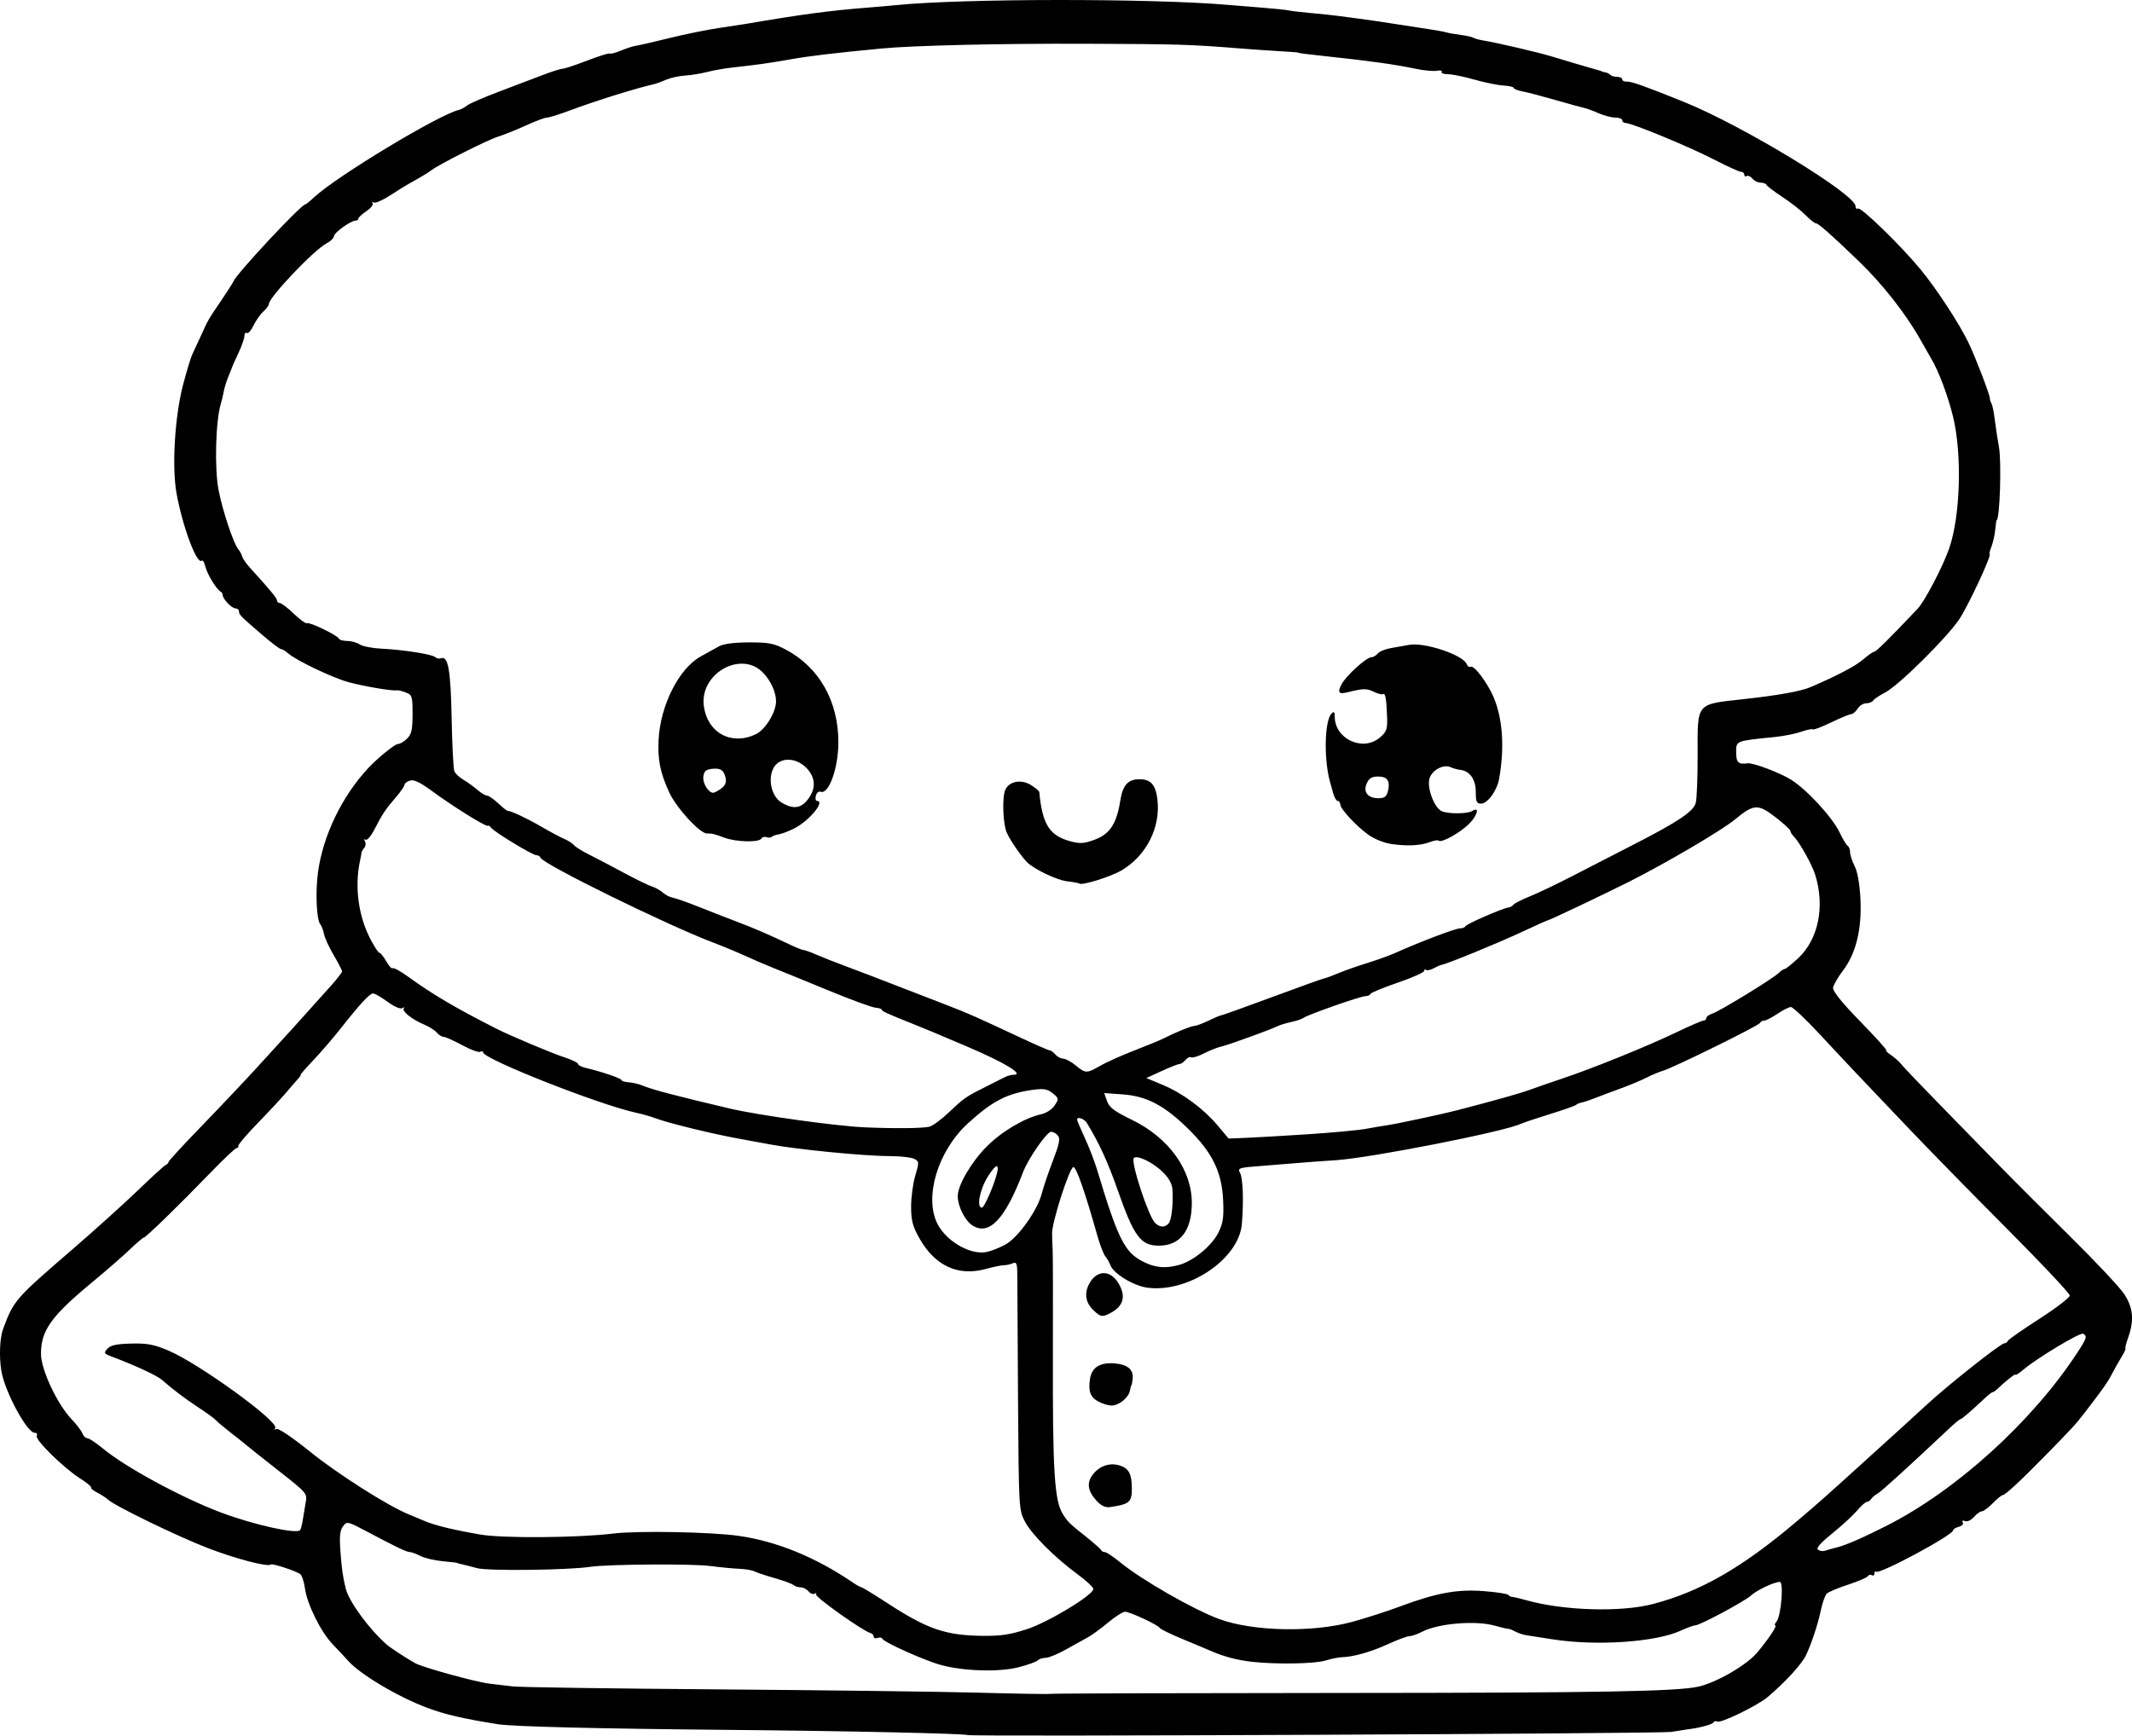 <?xml version="1.0" encoding="UTF-8" standalone="no"?>
<!-- Created with Inkscape (http://www.inkscape.org/) -->

<svg
   width="207.983mm"
   height="169.343mm"
   viewBox="0 0 207.983 169.343"
   version="1.1"
   id="svg5"
   xml:space="preserve"
   xmlns="http://www.w3.org/2000/svg"
   xmlns:svg="http://www.w3.org/2000/svg"><defs
     id="defs2" /><g
     id="layer1"
     transform="translate(69.689,-49.299)"><path
       style="fill:#000000;stroke-width:0.265"
       d="m 24.742,218.595 c -0.187,-0.154 -11.761,-0.408 -23.359,-0.512 -12.752,-0.115 -21.012,-0.317 -22.49,-0.551 -3.373,-0.533 -5.181,-0.953 -6.919,-1.607 -2.875,-1.082 -6.522,-3.253 -7.708,-4.587 -0.332,-0.374 -1.007,-1.096 -1.499,-1.606 -1.14,-1.179 -2.491,-3.892 -2.701,-5.424 -0.089,-0.651 -0.295,-1.288 -0.457,-1.414 -0.4,-0.311 -2.74,-1.08 -2.875,-0.944 -0.269,0.269 -3.46,-0.564 -6.175,-1.614 -2.949,-1.14 -9.059,-4.107 -9.699,-4.711 -0.182,-0.172 -0.659,-0.482 -1.059,-0.688 -0.4,-0.206 -0.671,-0.431 -0.602,-0.5 0.069,-0.069 -0.406,-0.462 -1.055,-0.873 -1.636,-1.037 -4.466,-3.822 -4.247,-4.178 0.1,-0.161 0.008,-0.291 -0.205,-0.291 -0.754,0 -2.93,-4.052 -3.252,-6.056 -0.231,-1.434 -0.147,-3.232 0.191,-4.127 1.051,-2.776 1.131,-2.867 6.855,-7.808 2.107,-1.819 4.944,-4.379 6.304,-5.689 1.36,-1.31 2.581,-2.421 2.714,-2.469 0.133,-0.049 0.242,-0.168 0.242,-0.265 0,-0.097 1.399,-1.619 3.109,-3.383 1.71,-1.763 4.18,-4.376 5.49,-5.805 3.214,-3.507 4.165,-4.559 7.28,-8.043 0.58,-0.649 1.055,-1.269 1.055,-1.377 0,-0.109 -0.37,-0.825 -0.822,-1.592 -0.452,-0.767 -0.876,-1.691 -0.942,-2.054 -0.066,-0.363 -0.231,-0.794 -0.368,-0.959 -0.361,-0.435 -0.477,-3.163 -0.215,-5.068 0.492,-3.582 2.34,-7.411 4.9,-10.157 0.925,-0.992 2.604,-2.352 2.903,-2.352 0.2,0 0.602,-0.238 0.893,-0.529 0.429,-0.429 0.529,-0.882 0.529,-2.388 0,-1.746 -0.041,-1.874 -0.671,-2.114 -0.369,-0.14 -0.756,-0.234 -0.86,-0.209 -0.382,0.093 -3.145,-0.369 -4.687,-0.784 -1.587,-0.428 -5.186,-2.151 -5.974,-2.861 -0.23,-0.207 -0.518,-0.376 -0.641,-0.376 -0.123,0 -0.947,-0.623 -1.831,-1.385 -2.157,-1.858 -2.269,-1.972 -2.269,-2.3 0,-0.156 -0.152,-0.283 -0.338,-0.283 -0.369,0 -1.249,-0.919 -1.249,-1.304 0,-0.132 -0.089,-0.279 -0.198,-0.328 -0.378,-0.168 -1.303,-1.679 -1.491,-2.435 -0.104,-0.417 -0.262,-0.686 -0.351,-0.596 -0.464,0.464 -1.865,-3.264 -2.465,-6.562 -0.471,-2.587 -0.169,-7.551 0.648,-10.639 0.352,-1.329 0.749,-2.639 0.884,-2.91 0.135,-0.272 0.513,-1.09 0.842,-1.817 0.723,-1.601 0.686,-1.537 1.999,-3.47 0.582,-0.856 1.117,-1.697 1.191,-1.869 0.338,-0.789 6.602,-7.494 7.002,-7.494 0.064,0 0.449,-0.312 0.857,-0.692 2.188,-2.044 12.182,-8.075 14.123,-8.523 0.207,-0.048 0.555,-0.235 0.774,-0.417 0.218,-0.181 1.587,-0.78 3.043,-1.33 1.455,-0.55 3.391,-1.285 4.302,-1.634 0.911,-0.349 1.807,-0.634 1.99,-0.634 0.184,0 1.27,-0.361 2.415,-0.801 1.145,-0.441 2.134,-0.749 2.198,-0.684 0.065,0.065 0.553,-0.065 1.086,-0.287 0.533,-0.223 1.208,-0.438 1.5,-0.479 0.292,-0.041 1.745,-0.375 3.228,-0.743 1.483,-0.368 3.626,-0.805 4.762,-0.972 1.136,-0.166 2.363,-0.354 2.727,-0.416 5.314,-0.914 8.194,-1.298 11.906,-1.588 0.946,-0.074 2.137,-0.177 2.646,-0.23 6.453,-0.667 25.07,-0.68 32.544,-0.023 0.655,0.058 2.143,0.178 3.307,0.269 1.164,0.09 2.295,0.208 2.514,0.262 0.218,0.054 1.23,0.174 2.249,0.265 1.019,0.092 2.15,0.211 2.514,0.264 0.364,0.053 1.257,0.172 1.984,0.262 0.728,0.091 2.394,0.335 3.704,0.542 1.31,0.208 2.857,0.447 3.44,0.531 0.582,0.085 1.253,0.21 1.491,0.279 0.238,0.069 0.876,0.182 1.418,0.251 0.542,0.069 1.093,0.193 1.225,0.275 0.132,0.082 0.566,0.201 0.964,0.265 1.284,0.206 5.451,1.179 6.676,1.559 1.072,0.332 4.064,1.214 4.564,1.345 0.109,0.029 0.258,0.082 0.331,0.118 0.073,0.036 0.241,0.081 0.375,0.099 0.133,0.018 0.332,0.122 0.441,0.232 0.109,0.109 0.417,0.198 0.684,0.198 0.267,0 0.485,0.112 0.485,0.248 0,0.136 0.208,0.234 0.463,0.216 0.425,-0.029 1.771,0.451 5.601,1.999 5.705,2.305 16.69,8.987 16.69,10.151 0,0.21 0.107,0.315 0.238,0.234 0.292,-0.18 4.167,3.587 6.108,5.937 1.551,1.878 3.776,5.281 4.676,7.149 0.671,1.394 2.071,5.037 2.082,5.418 0.004,0.146 0.08,0.384 0.168,0.529 0.088,0.146 0.231,0.86 0.318,1.587 0.087,0.728 0.266,1.901 0.399,2.608 0.273,1.453 0.09,7.182 -0.229,7.182 -0.022,0 -0.079,0.417 -0.127,0.926 -0.048,0.509 -0.215,1.253 -0.371,1.654 -0.156,0.4 -0.236,0.728 -0.178,0.728 0.267,0 -2.087,5.052 -2.957,6.35 -1.239,1.846 -5.946,6.496 -7.249,7.161 -0.544,0.277 -1.064,0.625 -1.155,0.773 -0.091,0.148 -0.396,0.268 -0.677,0.268 -0.281,0 -0.66,0.238 -0.842,0.529 -0.182,0.291 -0.459,0.529 -0.617,0.529 -0.157,0 -1.036,0.363 -1.952,0.807 -0.916,0.444 -1.722,0.75 -1.791,0.682 -0.069,-0.069 -0.577,0.034 -1.13,0.229 -0.553,0.195 -1.703,0.425 -2.556,0.511 -3.886,0.393 -3.8,0.359 -3.8,1.505 0,0.984 0.211,1.188 1.102,1.067 0.548,-0.074 3.179,0.916 4.263,1.604 1.581,1.004 4.041,3.685 4.746,5.174 0.294,0.62 0.64,1.193 0.768,1.272 0.129,0.08 0.234,0.357 0.234,0.617 0,0.26 0.203,0.878 0.45,1.373 0.283,0.566 0.492,1.769 0.563,3.237 0.141,2.926 -0.443,5.292 -1.716,6.96 -0.491,0.644 -0.921,1.396 -0.955,1.67 -0.04,0.324 0.899,1.485 2.668,3.299 1.501,1.54 2.635,2.799 2.521,2.799 -0.115,0 0.086,0.201 0.446,0.446 0.36,0.245 0.833,0.671 1.051,0.946 0.218,0.275 1.885,2.022 3.704,3.882 1.819,1.86 4.395,4.5 5.725,5.867 1.33,1.367 4.469,4.51 6.976,6.983 2.507,2.474 4.902,5.027 5.322,5.674 0.865,1.335 0.972,2.529 0.378,4.214 -0.212,0.6 -0.333,1.092 -0.27,1.092 0.063,0 -0.121,0.387 -0.41,0.86 -0.289,0.473 -0.708,1.217 -0.931,1.654 -0.39,0.763 -0.918,1.511 -2.634,3.732 -0.919,1.189 -1.154,1.446 -3.893,4.24 -2.421,2.47 -3.858,3.799 -4.119,3.81 -0.105,0.004 -0.537,0.361 -0.962,0.794 -0.424,0.433 -0.904,0.786 -1.066,0.786 -0.162,0 -0.506,0.248 -0.766,0.551 -0.264,0.309 -0.646,0.485 -0.866,0.4 -0.236,-0.091 -0.325,-0.039 -0.222,0.128 0.095,0.154 -0.077,0.345 -0.383,0.425 -0.306,0.08 -0.556,0.234 -0.556,0.343 0,0.465 -7.216,4.343 -7.518,4.04 -0.085,-0.085 -0.155,-0.009 -0.155,0.17 0,0.178 -0.111,0.256 -0.246,0.172 -0.135,-0.084 -0.315,-0.041 -0.4,0.096 -0.084,0.137 -0.956,0.51 -1.937,0.829 -0.981,0.32 -1.916,0.716 -2.079,0.881 -0.163,0.165 -0.42,0.895 -0.573,1.622 -0.283,1.35 -0.885,3.179 -1.439,4.366 -0.409,0.877 -2.065,2.682 -3.778,4.119 -0.99,0.83 -4.57,2.564 -4.888,2.368 -0.129,-0.08 -0.304,-0.035 -0.387,0.1 -0.125,0.202 -1.452,0.543 -2.663,0.683 -0.146,0.017 -0.8,0.119 -1.455,0.228 -1.032,0.171 -68.384,0.473 -68.584,0.307 z m 36.872,-4.114 c 24.769,-0.014 32.222,-0.147 34.358,-0.613 1.766,-0.385 4.746,-2.111 5.771,-3.343 1.162,-1.396 1.985,-2.646 1.743,-2.646 -0.094,0 -0.034,-0.165 0.133,-0.366 0.443,-0.533 0.718,-3.867 0.32,-3.867 -0.548,0 -2.254,0.802 -2.804,1.319 -0.596,0.559 -4.987,2.914 -5.434,2.914 -0.158,0 -0.808,0.237 -1.445,0.528 -2.452,1.117 -8.182,1.507 -12.439,0.846 -1.164,-0.181 -2.356,-0.366 -2.648,-0.411 -0.292,-0.045 -0.769,-0.209 -1.058,-0.364 -0.29,-0.155 -0.586,-0.27 -0.659,-0.255 -0.073,0.015 -0.68,-0.127 -1.349,-0.314 -1.86,-0.521 -5.484,-0.217 -7.038,0.589 -0.466,0.242 -1.028,0.439 -1.25,0.439 -0.222,0 -1.184,0.358 -2.138,0.794 -1.656,0.759 -3.354,1.236 -4.496,1.264 -0.291,0.007 -1.005,0.154 -1.587,0.327 -1.082,0.32 -4.77,0.381 -7.144,0.118 -1.433,-0.159 -2.72,-0.497 -3.969,-1.043 -0.437,-0.191 -1.716,-0.727 -2.844,-1.192 -1.128,-0.465 -2.112,-0.946 -2.188,-1.069 -0.191,-0.309 -2.918,-1.58 -3.39,-1.58 -0.211,0 -0.963,0.481 -1.67,1.068 -0.707,0.587 -1.583,1.227 -1.947,1.422 -0.364,0.195 -1.316,0.724 -2.117,1.176 -0.8,0.452 -1.699,0.825 -1.998,0.827 -0.298,0.003 -0.657,0.119 -0.796,0.259 -0.14,0.14 -0.976,0.439 -1.86,0.665 -1.882,0.482 -5.286,0.389 -7.517,-0.206 -1.591,-0.424 -5.638,-2.235 -5.772,-2.583 -0.046,-0.119 -0.254,-0.151 -0.463,-0.071 -0.209,0.08 -0.38,0.023 -0.38,-0.128 0,-0.15 -0.149,-0.312 -0.331,-0.359 -0.722,-0.187 -5.434,-3.535 -5.293,-3.762 0.082,-0.133 0.026,-0.166 -0.126,-0.072 -0.152,0.094 -0.423,-0.007 -0.602,-0.224 -0.18,-0.217 -0.527,-0.394 -0.771,-0.394 -0.244,0 -0.557,-0.1 -0.695,-0.223 -0.138,-0.123 -0.966,-0.427 -1.839,-0.677 -0.873,-0.25 -1.766,-0.547 -1.984,-0.66 -0.218,-0.113 -0.873,-0.225 -1.455,-0.248 -0.582,-0.023 -1.892,-0.149 -2.91,-0.279 -1.774,-0.227 -9.989,-0.167 -11.642,0.085 -2.141,0.326 -9.978,0.419 -11.04,0.131 -0.622,-0.169 -1.309,-0.344 -1.528,-0.389 -0.218,-0.045 -0.397,-0.098 -0.397,-0.119 0,-0.021 -0.646,-0.097 -1.435,-0.17 -0.789,-0.073 -1.766,-0.303 -2.17,-0.512 -0.404,-0.209 -0.865,-0.38 -1.025,-0.38 -0.319,0 -1.252,-0.446 -4.192,-2.003 -1.907,-1.01 -1.951,-1.019 -2.336,-0.505 -0.302,0.403 -0.358,0.984 -0.242,2.509 0.131,1.732 0.222,2.359 0.515,3.572 0.302,1.248 2.31,3.987 4.006,5.465 0.36,0.313 2.103,1.449 2.783,1.813 0.803,0.43 5.977,1.851 7.246,1.99 0.596,0.065 1.62,0.186 2.274,0.268 0.655,0.082 9.644,0.211 19.976,0.288 10.332,0.077 21.822,0.223 25.532,0.324 3.711,0.102 6.824,0.153 6.917,0.113 0.094,-0.04 13.072,-0.079 28.84,-0.088 z m -31.091,-6.234 c 2.116,-0.703 6.446,-3.331 6.446,-3.911 0,-0.168 -0.685,-0.808 -1.521,-1.422 -2.244,-1.648 -4.472,-3.877 -5.151,-5.154 -0.586,-1.104 -0.599,-1.312 -0.672,-11.443 -0.041,-5.675 -0.072,-11.135 -0.07,-12.133 0.005,-1.626 -0.043,-1.794 -0.458,-1.622 -0.255,0.106 -0.642,0.188 -0.86,0.184 -0.218,-0.005 -1.016,0.162 -1.774,0.369 -2.67,0.732 -4.915,-0.293 -6.427,-2.936 -0.686,-1.2 -0.836,-1.752 -0.844,-3.113 -0.005,-0.91 0.176,-2.278 0.402,-3.041 0.391,-1.316 0.386,-1.399 -0.086,-1.652 -0.273,-0.146 -1.309,-0.267 -2.3,-0.268 -2.504,-0.003 -9.136,-0.647 -11.725,-1.138 -0.364,-0.069 -1.726,-0.318 -3.028,-0.554 -2.631,-0.476 -6.995,-1.544 -8.217,-2.01 -0.437,-0.167 -1.27,-0.405 -1.852,-0.529 -3.565,-0.761 -14.949,-5.253 -14.949,-5.899 0,-0.12 -0.121,-0.143 -0.268,-0.052 -0.148,0.091 -0.943,-0.199 -1.767,-0.646 -0.824,-0.446 -1.641,-0.812 -1.816,-0.812 -0.175,0 -0.471,-0.185 -0.66,-0.412 -0.188,-0.227 -0.745,-0.581 -1.238,-0.787 -1.182,-0.494 -2.218,-1.324 -1.981,-1.587 0.104,-0.115 0.038,-0.123 -0.147,-0.016 -0.197,0.114 -0.792,-0.142 -1.441,-0.619 -0.608,-0.447 -1.246,-0.813 -1.419,-0.813 -0.33,0 -1.307,1.064 -3.286,3.58 -0.655,0.832 -1.798,2.154 -2.539,2.936 -0.742,0.782 -1.299,1.422 -1.238,1.422 0.061,0 -0.046,0.171 -0.239,0.38 -0.192,0.209 -0.707,0.805 -1.143,1.323 -0.437,0.518 -1.687,1.861 -2.778,2.984 -1.091,1.123 -1.955,2.135 -1.918,2.249 0.036,0.114 -0.037,0.208 -0.163,0.208 -0.126,0 -1.287,1.095 -2.58,2.434 -3.023,3.13 -6.277,6.296 -6.471,6.297 -0.083,2.7e-4 -0.698,0.524 -1.366,1.164 -0.668,0.64 -2.32,2.079 -3.672,3.198 -4.01,3.319 -4.998,4.702 -4.998,6.997 0,1.525 1.579,4.893 2.985,6.368 0.486,0.509 0.961,1.134 1.057,1.389 0.096,0.255 0.311,0.463 0.477,0.463 0.166,0 0.855,0.456 1.53,1.014 2.233,1.846 7.683,4.798 11.531,6.246 3.185,1.199 7.439,2.139 7.708,1.703 0.075,-0.121 0.185,-0.55 0.246,-0.954 0.06,-0.404 0.186,-1.161 0.28,-1.683 0.171,-0.947 0.165,-0.953 -2.666,-3.175 -1.56,-1.224 -2.971,-2.347 -3.136,-2.494 -0.165,-0.148 -0.836,-0.682 -1.491,-1.187 -0.655,-0.505 -1.31,-1.055 -1.455,-1.222 -0.146,-0.167 -0.919,-0.731 -1.72,-1.254 -1.269,-0.83 -2.534,-1.786 -3.547,-2.684 -0.471,-0.418 -2.603,-1.408 -4.862,-2.258 -0.8,-0.301 -0.836,-0.363 -0.457,-0.782 0.308,-0.34 0.894,-0.467 2.324,-0.502 1.568,-0.038 2.223,0.086 3.639,0.689 2.99,1.274 10.787,6.927 10.406,7.544 -0.103,0.167 -0.052,0.208 0.124,0.099 0.171,-0.106 1.572,0.842 3.271,2.214 2.693,2.174 7.586,5.285 9.607,6.108 0.437,0.178 1.156,0.479 1.6,0.669 0.975,0.419 2.756,0.851 5.412,1.312 2.175,0.378 9.54,0.322 12.965,-0.098 2.37,-0.291 9.515,-0.159 12.223,0.225 3.7,0.524 7.499,2.073 11.115,4.532 0.394,0.268 0.788,0.487 0.874,0.487 0.086,0 1.191,0.674 2.454,1.497 3.971,2.588 5.727,3.197 9.353,3.239 1.806,0.021 2.721,-0.118 4.366,-0.665 z m 31.714,-0.707 c 1.31,-0.358 3.39,-1.028 4.623,-1.489 3.559,-1.33 5.604,-1.706 8.19,-1.507 1.234,0.095 2.309,0.259 2.389,0.365 0.079,0.106 0.263,0.197 0.409,0.203 0.146,0.006 0.741,0.145 1.323,0.311 3.652,1.037 9.288,1.204 12.435,0.369 4.619,-1.225 8.639,-3.534 13.891,-7.976 2.183,-1.847 2.837,-2.427 7.247,-6.43 1.148,-1.042 2.615,-2.371 3.259,-2.953 0.645,-0.582 1.618,-1.475 2.164,-1.984 2.024,-1.891 7.316,-6.085 7.677,-6.085 0.136,0 0.286,-0.105 0.335,-0.233 0.049,-0.128 1.428,-1.094 3.065,-2.145 1.637,-1.051 2.977,-2.079 2.977,-2.284 0,-0.205 -2.768,-3.149 -6.152,-6.543 -3.383,-3.394 -7.836,-7.946 -9.896,-10.116 -2.059,-2.17 -4.202,-4.425 -4.763,-5.011 -0.56,-0.586 -2.148,-2.282 -3.53,-3.77 -1.381,-1.488 -2.668,-2.706 -2.858,-2.706 -0.191,0 -0.785,0.298 -1.32,0.661 -0.535,0.364 -1.114,0.661 -1.287,0.661 -0.172,0 -0.353,0.102 -0.402,0.227 -0.1,0.257 -8.468,4.38 -9.481,4.671 -0.364,0.104 -1.078,0.403 -1.587,0.664 -0.509,0.261 -1.64,0.734 -2.514,1.052 -0.873,0.318 -2.004,0.743 -2.514,0.945 -0.509,0.201 -1.105,0.399 -1.323,0.439 -0.218,0.04 -0.456,0.141 -0.529,0.225 -0.073,0.084 -1.204,0.483 -2.514,0.888 -1.31,0.405 -2.619,0.844 -2.91,0.976 -1.712,0.776 -14.618,3.311 -17.992,3.533 -1.455,0.096 -3.122,0.219 -3.704,0.273 -0.582,0.054 -2.156,0.181 -3.497,0.281 -2.317,0.173 -2.425,0.208 -2.161,0.701 0.281,0.526 0.358,2.781 0.17,4.984 -0.292,3.417 -5.252,6.746 -9.234,6.199 -1.341,-0.184 -3.301,-1.38 -3.587,-2.188 -0.088,-0.249 -0.307,-0.631 -0.486,-0.849 -0.179,-0.218 -0.527,-1.111 -0.773,-1.984 -1.202,-4.264 -2.066,-6.747 -2.347,-6.745 -0.375,0.002 -2.101,5.363 -2.086,6.48 0.006,0.437 0.032,1.151 0.058,1.587 0.026,0.437 0.036,4.901 0.023,9.922 -0.032,11.697 0.145,14.568 0.974,15.875 0.499,0.786 0.599,0.883 2.308,2.244 0.727,0.58 1.362,1.145 1.411,1.257 0.049,0.112 0.215,0.203 0.37,0.203 0.155,0 0.818,0.44 1.475,0.978 2.115,1.733 7.205,4.651 9.695,5.559 3.316,1.208 9.102,1.327 12.979,0.267 z m -24.919,-11.776 c -0.883,-0.952 -1.02,-1.747 -0.439,-2.541 0.661,-0.903 1.732,-1.264 2.726,-0.917 0.853,0.297 1.122,0.842 1.122,2.267 0,1.293 -0.253,1.502 -2.146,1.775 -0.424,0.061 -0.846,-0.134 -1.263,-0.583 z m 0.148,-9.714 c -0.795,-0.432 -1.002,-0.988 -0.823,-2.211 0.163,-1.108 0.954,-1.617 2.357,-1.516 1.295,0.093 1.896,0.59 1.806,1.493 -0.036,0.356 -0.089,0.648 -0.119,0.648 -0.03,0 -0.098,0.238 -0.152,0.529 -0.128,0.689 -1.091,1.458 -1.809,1.445 -0.311,-0.006 -0.878,-0.18 -1.26,-0.388 z m -0.443,-8.869 c -0.801,-0.747 -0.965,-1.642 -0.474,-2.591 0.723,-1.397 2.075,-1.432 2.878,-0.073 0.748,1.266 0.491,2.213 -0.785,2.893 -0.783,0.417 -0.95,0.393 -1.618,-0.229 z m 72.401,23.122 c 0.886,-0.209 2.561,-0.935 4.936,-2.139 6.804,-3.448 14.191,-10.151 18.587,-16.866 0.937,-1.432 0.995,-1.614 0.589,-1.865 -0.275,-0.17 -4.453,2.339 -5.846,3.51 -0.419,0.353 -0.763,0.572 -0.763,0.488 0,-0.143 -0.939,0.595 -1.736,1.364 -0.189,0.182 -0.405,0.331 -0.482,0.331 -0.076,0 -0.424,0.268 -0.772,0.595 -1.331,1.252 -2.259,2.051 -2.384,2.051 -0.071,0 -0.541,0.387 -1.044,0.86 -4.179,3.93 -6.664,6.189 -7.034,6.394 -0.241,0.133 -0.524,0.371 -0.627,0.529 -0.104,0.158 -0.295,0.287 -0.424,0.287 -0.13,0 -0.553,0.377 -0.94,0.837 -0.388,0.461 -1.478,1.465 -2.423,2.231 -1.201,0.974 -1.618,1.458 -1.385,1.607 0.184,0.117 0.494,0.154 0.689,0.083 0.195,-0.072 0.672,-0.205 1.058,-0.297 z M 45.398,172.7 c 1.36,-0.39 3.145,-1.873 3.767,-3.128 0.46,-0.929 0.544,-1.5 0.466,-3.175 -0.127,-2.746 -1.05,-4.639 -3.384,-6.937 -2.33,-2.294 -4.072,-3.214 -6.405,-3.381 l -1.811,-0.13 0.272,0.781 c 0.216,0.621 0.711,0.994 2.413,1.821 3.644,1.772 5.892,4.916 5.861,8.197 -0.025,2.647 -1.156,4.089 -3.208,4.089 -1.781,0 -2.431,-0.877 -4.025,-5.424 -0.96,-2.738 -1.847,-4.668 -3.009,-6.548 -0.262,-0.424 -0.953,-0.656 -0.953,-0.32 0,0.079 0.341,0.882 0.759,1.786 0.417,0.903 0.956,2.297 1.196,3.098 2.001,6.657 2.664,8.006 4.379,8.913 1.246,0.659 2.282,0.76 3.681,0.359 z m -17.027,-1.958 c 1.248,-0.671 3.154,-3.344 3.575,-5.013 0.154,-0.61 0.639,-2.043 1.079,-3.183 0.627,-1.627 0.732,-2.153 0.488,-2.447 -0.171,-0.206 -0.471,-0.375 -0.666,-0.375 -0.416,0 -2.237,2.632 -2.746,3.969 -1.742,4.577 -3.318,6.223 -4.939,5.161 -0.728,-0.477 -1.42,-1.866 -1.42,-2.851 0,-1.056 1.295,-3.282 2.8,-4.811 1.448,-1.471 3.73,-2.828 5.345,-3.177 0.495,-0.107 1.058,-0.477 1.31,-0.861 0.423,-0.646 0.416,-0.693 -0.193,-1.185 -0.524,-0.424 -0.864,-0.481 -1.966,-0.33 -2.484,0.342 -3.93,1.092 -6.315,3.277 -2.926,2.68 -4.286,7.196 -2.954,9.805 0.862,1.688 3.2,3.037 4.751,2.742 0.437,-0.083 1.27,-0.407 1.852,-0.72 z m 15.951,-2.088 c 0.282,-0.342 0.448,-1.827 0.368,-3.276 -0.03,-0.542 -0.344,-1.125 -0.906,-1.685 -0.967,-0.963 -2.539,-1.735 -2.863,-1.407 -0.335,0.339 1.407,5.667 2.069,6.33 0.458,0.458 0.975,0.473 1.333,0.039 z m -17.266,-3.346 c 0.917,-2.337 0.734,-2.955 -0.364,-1.232 -0.796,1.249 -1.147,3.057 -0.593,3.057 0.133,0 0.563,-0.821 0.957,-1.825 z m 30.795,-5.337 c 2.389,-0.155 4.949,-0.392 5.689,-0.528 0.739,-0.136 1.702,-0.298 2.138,-0.361 0.905,-0.13 5.358,-1.084 6.747,-1.446 3.951,-1.029 6.201,-1.663 7.184,-2.027 0.632,-0.234 2.021,-0.714 3.085,-1.068 2.894,-0.961 8.329,-3.162 11.092,-4.49 1.344,-0.646 2.564,-1.175 2.712,-1.175 0.148,0 0.268,-0.111 0.268,-0.247 0,-0.136 0.267,-0.332 0.594,-0.435 0.708,-0.225 5.934,-3.427 6.474,-3.967 0.208,-0.208 0.464,-0.378 0.569,-0.378 0.105,0 0.701,-0.475 1.323,-1.055 1.978,-1.844 2.631,-5.057 1.659,-8.161 -0.305,-0.973 -1.523,-3.153 -2.069,-3.701 -0.191,-0.192 -0.348,-0.446 -0.348,-0.563 0,-0.117 -0.653,-0.718 -1.452,-1.334 -1.711,-1.32 -2.117,-1.298 -3.95,0.217 -1.289,1.065 -6.71,4.253 -10.341,6.081 -2.472,1.245 -7.758,3.754 -7.907,3.754 -0.057,0 -1.218,0.521 -2.58,1.157 -2.323,1.085 -7.181,3.077 -7.769,3.185 -0.146,0.027 -0.517,0.188 -0.825,0.357 -0.308,0.17 -0.636,0.234 -0.728,0.142 -0.092,-0.092 -0.167,-0.048 -0.167,0.098 0,0.146 -1.161,0.663 -2.58,1.149 -1.419,0.486 -2.619,0.982 -2.668,1.101 -0.049,0.12 -0.273,0.218 -0.498,0.218 -0.472,0 -5.63,1.812 -6.028,2.117 -0.146,0.112 -0.677,0.292 -1.182,0.4 -0.505,0.108 -1.1,0.287 -1.323,0.398 -0.73,0.363 -4.888,1.869 -5.531,2.003 -0.345,0.072 -1.093,0.369 -1.663,0.659 -0.569,0.29 -1.137,0.465 -1.261,0.389 -0.124,-0.077 -0.373,0.038 -0.552,0.255 -0.18,0.217 -0.439,0.394 -0.576,0.394 -0.137,0 -0.925,0.309 -1.75,0.687 l -1.501,0.687 1.584,0.662 c 1.96,0.819 3.981,2.312 5.382,3.975 l 1.067,1.266 1.669,-0.067 c 0.918,-0.037 3.624,-0.193 6.013,-0.348 z m -36.843,-0.751 c 0.316,-0.086 1.2,-0.75 1.965,-1.476 1.418,-1.344 1.596,-1.465 3.679,-2.499 0.655,-0.325 1.397,-0.7 1.65,-0.834 0.253,-0.134 0.647,-0.243 0.876,-0.243 1.112,0 -0.835,-1.187 -4.51,-2.749 -1.31,-0.557 -2.738,-1.164 -3.175,-1.349 -0.437,-0.185 -1.449,-0.599 -2.249,-0.919 -2.453,-0.982 -2.91,-1.192 -2.91,-1.34 0,-0.078 -0.284,-0.166 -0.632,-0.195 -0.347,-0.029 -2.401,-0.783 -4.564,-1.676 -2.163,-0.893 -4.528,-1.859 -5.255,-2.145 -0.728,-0.287 -1.978,-0.823 -2.778,-1.191 -0.8,-0.368 -2.229,-0.963 -3.175,-1.32 -4.527,-1.712 -16.669,-7.678 -16.889,-8.298 -0.049,-0.136 -0.233,-0.248 -0.409,-0.248 -0.384,0 -4.196,-2.319 -4.427,-2.694 -0.089,-0.144 -0.23,-0.222 -0.313,-0.173 -0.189,0.111 -3.444,-1.921 -5.503,-3.436 -1.111,-0.818 -1.706,-1.095 -2.088,-0.974 -0.293,0.093 -0.533,0.28 -0.533,0.415 0,0.135 -0.387,0.693 -0.86,1.239 -0.98,1.131 -1.292,1.602 -2.098,3.163 -0.316,0.611 -0.691,1.039 -0.833,0.951 -0.147,-0.091 -0.175,-0.023 -0.063,0.157 0.108,0.174 0.077,0.461 -0.069,0.636 -0.146,0.176 -0.265,0.379 -0.266,0.451 -5.3e-4,0.073 -0.065,0.43 -0.144,0.794 -0.544,2.513 -0.179,5.341 0.984,7.607 0.392,0.764 0.8,1.39 0.907,1.391 0.107,7.9e-4 0.406,0.374 0.665,0.83 0.259,0.455 0.541,0.759 0.625,0.674 0.085,-0.085 0.766,0.288 1.513,0.829 2.427,1.755 4.576,3.021 8.612,5.073 1.321,0.672 5.383,2.383 6.572,2.769 0.764,0.248 1.389,0.547 1.389,0.665 0,0.118 0.327,0.291 0.728,0.385 1.546,0.362 3.506,1.026 3.506,1.189 0,0.094 0.327,0.195 0.728,0.226 0.4,0.03 0.966,0.159 1.257,0.285 0.905,0.394 3.3,1.027 8.599,2.273 2.76,0.649 10.285,1.699 13.097,1.827 2.926,0.133 5.77,0.104 6.395,-0.067 z m 16.669,-5.953 c 0.607,-0.347 2.095,-1.012 3.307,-1.479 1.212,-0.466 2.502,-0.999 2.866,-1.184 1.182,-0.602 2.656,-1.197 2.986,-1.207 0.177,-0.005 0.798,-0.239 1.38,-0.52 0.582,-0.281 1.143,-0.515 1.247,-0.52 0.104,-0.005 2.306,-0.795 4.895,-1.755 2.589,-0.96 4.885,-1.784 5.103,-1.831 0.218,-0.046 0.864,-0.283 1.435,-0.526 0.571,-0.243 1.821,-0.683 2.778,-0.978 0.957,-0.295 2.216,-0.751 2.798,-1.013 2.283,-1.028 5.825,-2.373 6.253,-2.373 0.248,0 0.49,-0.092 0.538,-0.204 0.095,-0.219 3.547,-1.73 4.163,-1.822 0.204,-0.03 0.442,-0.16 0.529,-0.288 0.087,-0.128 0.814,-0.496 1.614,-0.818 0.8,-0.322 2.705,-1.234 4.233,-2.026 1.528,-0.792 4.088,-2.11 5.689,-2.928 4.505,-2.302 6.021,-3.311 6.245,-4.157 0.107,-0.404 0.19,-2.529 0.184,-4.723 -0.013,-5.11 -0.198,-4.885 4.439,-5.396 3.456,-0.38 5.626,-0.771 6.595,-1.186 2.572,-1.104 4.373,-2.051 5.102,-2.685 0.478,-0.415 0.966,-0.755 1.084,-0.755 0.184,0 1.491,-1.294 4.241,-4.198 0.691,-0.73 2.428,-4.048 3.067,-5.859 1.105,-3.133 1.286,-9.231 0.383,-12.904 -0.5,-2.032 -1.395,-4.415 -2.108,-5.614 -0.13,-0.218 -0.64,-1.111 -1.134,-1.984 -1.397,-2.47 -3.68,-5.368 -5.938,-7.541 -2.785,-2.679 -3.947,-3.703 -4.211,-3.712 -0.122,-0.004 -0.573,-0.366 -1.003,-0.804 -0.43,-0.438 -1.442,-1.232 -2.249,-1.763 -0.807,-0.531 -1.506,-1.062 -1.555,-1.18 -0.049,-0.118 -0.302,-0.214 -0.563,-0.214 -0.261,0 -0.622,-0.177 -0.802,-0.394 -0.18,-0.217 -0.433,-0.329 -0.562,-0.249 -0.129,0.08 -0.235,0.019 -0.235,-0.135 0,-0.154 -0.142,-0.28 -0.316,-0.28 -0.174,0 -1.376,-0.547 -2.672,-1.217 -2.394,-1.236 -7.984,-3.544 -8.587,-3.545 -0.182,-2.8e-4 -0.331,-0.12 -0.331,-0.265 0,-0.146 -0.301,-0.265 -0.67,-0.265 -0.368,0 -1.113,-0.195 -1.654,-0.432 -0.541,-0.238 -1.162,-0.467 -1.381,-0.508 -0.218,-0.042 -1.468,-0.386 -2.778,-0.764 -1.31,-0.378 -2.768,-0.761 -3.241,-0.849 -0.473,-0.089 -0.86,-0.241 -0.86,-0.339 0,-0.098 -0.46,-0.205 -1.023,-0.239 -0.563,-0.033 -1.842,-0.295 -2.843,-0.581 -1.001,-0.286 -2.155,-0.521 -2.564,-0.521 -0.409,0 -0.681,-0.102 -0.604,-0.226 0.077,-0.124 -0.131,-0.175 -0.463,-0.111 -0.332,0.063 -1.251,-0.021 -2.043,-0.186 -2.07,-0.434 -4.501,-0.774 -8.837,-1.236 -1.956,-0.209 -2.657,-0.301 -2.657,-0.35 0,-0.021 -0.714,-0.076 -1.587,-0.123 -0.873,-0.047 -2.659,-0.171 -3.969,-0.275 -4.994,-0.398 -6.07,-0.431 -15.081,-0.464 -8.392,-0.031 -16.857,0.165 -19.976,0.461 -4.575,0.435 -7.022,0.725 -8.864,1.051 -2.169,0.384 -3.147,0.522 -5.689,0.804 -0.8,0.089 -1.931,0.288 -2.514,0.442 -0.582,0.155 -1.535,0.31 -2.117,0.345 -0.582,0.035 -1.416,0.217 -1.852,0.404 -0.437,0.187 -0.913,0.368 -1.058,0.401 -1.987,0.458 -5.719,1.624 -8.413,2.627 -0.989,0.368 -1.963,0.67 -2.164,0.67 -0.202,0 -1.119,0.343 -2.038,0.762 -0.92,0.419 -2.148,0.913 -2.73,1.096 -1.046,0.33 -5.714,2.681 -6.482,3.264 -0.368,0.28 -0.918,0.61 -2.249,1.351 -0.291,0.162 -1.112,0.673 -1.825,1.135 -0.713,0.462 -1.416,0.766 -1.562,0.676 -0.147,-0.091 -0.197,-0.052 -0.112,0.085 0.085,0.137 -0.194,0.483 -0.62,0.768 -0.426,0.285 -0.775,0.608 -0.775,0.717 -5.3e-4,0.109 -0.121,0.198 -0.269,0.198 -0.467,0 -2.106,1.177 -2.11,1.515 -0.002,0.178 -0.331,0.497 -0.731,0.709 -1.25,0.662 -5.622,5.265 -5.622,5.919 0,0.133 -0.244,0.463 -0.542,0.732 -0.298,0.27 -0.728,0.882 -0.955,1.362 -0.227,0.479 -0.52,0.806 -0.649,0.726 -0.13,-0.08 -0.236,0.047 -0.236,0.281 0,0.235 -0.262,0.986 -0.582,1.669 -0.32,0.683 -0.598,1.302 -0.617,1.375 -0.019,0.073 -0.185,0.489 -0.368,0.926 -0.183,0.437 -0.386,1.091 -0.451,1.455 -0.065,0.364 -0.192,0.9 -0.282,1.191 -0.516,1.674 -0.635,6.342 -0.216,8.467 0.402,2.036 1.449,5.172 1.913,5.731 0.163,0.196 0.335,0.517 0.383,0.713 0.048,0.196 0.386,0.685 0.749,1.086 2.065,2.276 2.646,2.979 2.646,3.202 0,0.136 0.124,0.248 0.275,0.248 0.151,0 0.765,0.472 1.365,1.048 0.6,0.576 1.18,0.993 1.289,0.925 0.236,-0.146 2.985,1.187 3.112,1.509 0.049,0.122 0.409,0.223 0.801,0.223 0.392,0 0.948,0.153 1.235,0.34 0.287,0.187 1.236,0.373 2.109,0.414 2.142,0.1 4.974,0.546 5.258,0.828 0.127,0.126 0.372,0.175 0.546,0.108 0.708,-0.272 0.958,1.127 1.048,5.851 0.05,2.619 0.17,4.947 0.266,5.173 0.096,0.226 0.499,0.602 0.895,0.837 0.396,0.234 1.005,0.674 1.355,0.978 0.35,0.304 0.766,0.553 0.926,0.554 0.16,7.8e-4 0.647,0.336 1.084,0.745 0.437,0.409 0.853,0.744 0.926,0.744 0.336,-0.001 1.862,0.716 3.307,1.554 0.873,0.507 1.885,1.046 2.249,1.199 0.364,0.153 0.781,0.422 0.926,0.597 0.146,0.175 0.8,0.585 1.455,0.911 0.655,0.326 2.173,1.121 3.374,1.768 1.201,0.647 2.451,1.258 2.778,1.358 0.327,0.1 0.809,0.369 1.07,0.599 0.261,0.229 0.692,0.45 0.957,0.491 0.265,0.041 1.421,0.447 2.568,0.904 1.147,0.457 2.841,1.117 3.763,1.467 1.662,0.63 3.171,1.284 5.185,2.246 0.573,0.274 1.142,0.498 1.265,0.498 0.123,0 0.666,0.195 1.207,0.433 0.541,0.238 1.877,0.765 2.968,1.17 1.091,0.405 3.413,1.293 5.159,1.973 1.746,0.68 3.906,1.516 4.801,1.858 1.767,0.676 2.773,1.122 6.932,3.072 1.505,0.706 2.83,1.283 2.944,1.283 0.114,0 0.355,0.179 0.537,0.397 0.181,0.218 0.523,0.401 0.76,0.406 0.237,0.005 0.788,0.302 1.224,0.66 0.975,0.799 1.056,0.799 2.426,0.016 z m -2.084,-17.762 c -0.048,-0.048 -0.588,-0.148 -1.199,-0.221 -1.01,-0.122 -3.249,-1.197 -3.906,-1.876 -0.657,-0.679 -1.744,-2.288 -1.998,-2.956 -0.33,-0.868 -0.417,-3.162 -0.152,-3.976 0.298,-0.911 1.523,-1.202 2.517,-0.597 0.453,0.276 0.832,0.592 0.843,0.703 0.295,3.162 0.994,4.26 3.067,4.812 0.911,0.243 1.318,0.213 2.356,-0.174 1.459,-0.543 2.122,-1.559 2.475,-3.793 0.241,-1.524 0.754,-2.098 1.873,-2.098 1.109,0 1.582,0.536 1.752,1.984 0.321,2.73 -1.084,5.494 -3.519,6.92 -1.068,0.626 -3.883,1.497 -4.109,1.271 z m 30.429,-3.859 c -0.704,-0.104 -1.679,-0.503 -2.249,-0.919 -1.225,-0.895 -2.702,-2.5 -2.716,-2.951 -0.005,-0.182 -0.116,-0.331 -0.246,-0.331 -0.13,0 -0.327,-0.327 -0.438,-0.728 -0.111,-0.4 -0.252,-0.906 -0.313,-1.124 -0.621,-2.225 -0.536,-5.991 0.151,-6.678 0.233,-0.233 0.307,-0.16 0.307,0.3 0,2.193 2.755,3.464 4.414,2.037 0.637,-0.548 0.734,-0.815 0.696,-1.918 -0.062,-1.835 -0.168,-2.451 -0.397,-2.31 -0.11,0.068 -0.531,-0.041 -0.935,-0.241 -0.664,-0.33 -1.01,-0.32 -2.587,0.075 -0.795,0.199 -0.937,-10e-4 -0.543,-0.764 0.44,-0.851 2.444,-2.672 2.939,-2.672 0.174,0 0.453,-0.164 0.619,-0.364 0.166,-0.2 0.746,-0.438 1.289,-0.528 0.543,-0.09 1.337,-0.231 1.765,-0.312 1.482,-0.281 5.271,0.985 5.613,1.876 0.081,0.211 0.236,0.328 0.346,0.261 0.278,-0.172 1.141,0.834 1.925,2.242 1.181,2.12 1.504,5.266 0.894,8.687 -0.207,1.163 -1.128,2.426 -1.768,2.426 -0.427,0 -0.511,-0.19 -0.511,-1.15 0,-1.212 -0.592,-2.049 -1.516,-2.146 -0.258,-0.027 -0.685,-0.146 -0.949,-0.264 -0.668,-0.298 -1.728,0.242 -2.029,1.034 -0.326,0.858 0.414,2.92 1.17,3.26 0.632,0.284 2.517,0.274 2.975,-0.016 0.72,-0.456 0.552,0.366 -0.244,1.193 -0.858,0.892 -2.765,1.962 -3.028,1.7 -0.076,-0.076 -0.453,-0.015 -0.838,0.135 -0.906,0.353 -2.24,0.42 -3.796,0.19 z m -0.321,-5.126 c 0.252,-1.005 -0.041,-1.456 -0.947,-1.456 -0.602,0 -0.883,0.166 -1.106,0.654 -0.387,0.85 0.086,1.463 1.13,1.463 0.586,0 0.794,-0.149 0.922,-0.661 z m -64.714,4.515 c -1.047,-0.386 -1.167,-0.415 -1.718,-0.415 -0.692,0 -2.989,-2.51 -3.68,-4.021 -0.873,-1.909 -1.128,-3.171 -1.031,-5.107 0.168,-3.374 1.988,-6.975 4.117,-8.147 0.583,-0.321 1.372,-0.758 1.753,-0.972 0.453,-0.254 1.47,-0.39 2.942,-0.395 1.927,-0.006 2.438,0.092 3.574,0.69 3.275,1.725 5.162,5.047 5.154,9.078 -0.005,2.507 -0.943,5.107 -1.733,4.803 -0.181,-0.069 -0.389,0.104 -0.462,0.385 -0.073,0.281 -0.026,0.511 0.106,0.511 0.844,0 -0.741,1.929 -2.197,2.673 -0.54,0.276 -1.222,0.539 -1.515,0.583 -0.293,0.045 -0.607,0.156 -0.698,0.246 -0.091,0.091 -0.32,0.106 -0.509,0.033 -0.189,-0.073 -0.423,-0.005 -0.519,0.151 -0.237,0.383 -2.443,0.324 -3.583,-0.096 z m 8.297,-3.967 c 0.58,-0.885 0.548,-1.789 -0.093,-2.604 -1.009,-1.283 -2.795,-1.401 -3.424,-0.227 -0.573,1.071 -0.197,2.75 0.749,3.34 1.219,0.76 2.035,0.609 2.768,-0.509 z m -8.636,-0.818 c 0.373,-0.261 0.534,-0.6 0.462,-0.973 -0.159,-0.826 -0.487,-1.061 -1.347,-0.962 -0.596,0.068 -0.777,0.237 -0.84,0.781 -0.073,0.631 0.501,1.555 0.967,1.555 0.103,0 0.444,-0.18 0.759,-0.401 z m 3.397,-5.312 c 0.926,-0.439 1.97,-2.145 1.97,-3.217 0,-0.878 -0.5,-1.984 -1.254,-2.775 -2.137,-2.24 -6.232,0.069 -5.785,3.263 0.365,2.61 2.687,3.86 5.069,2.729 z"
       id="path4566" /></g></svg>
